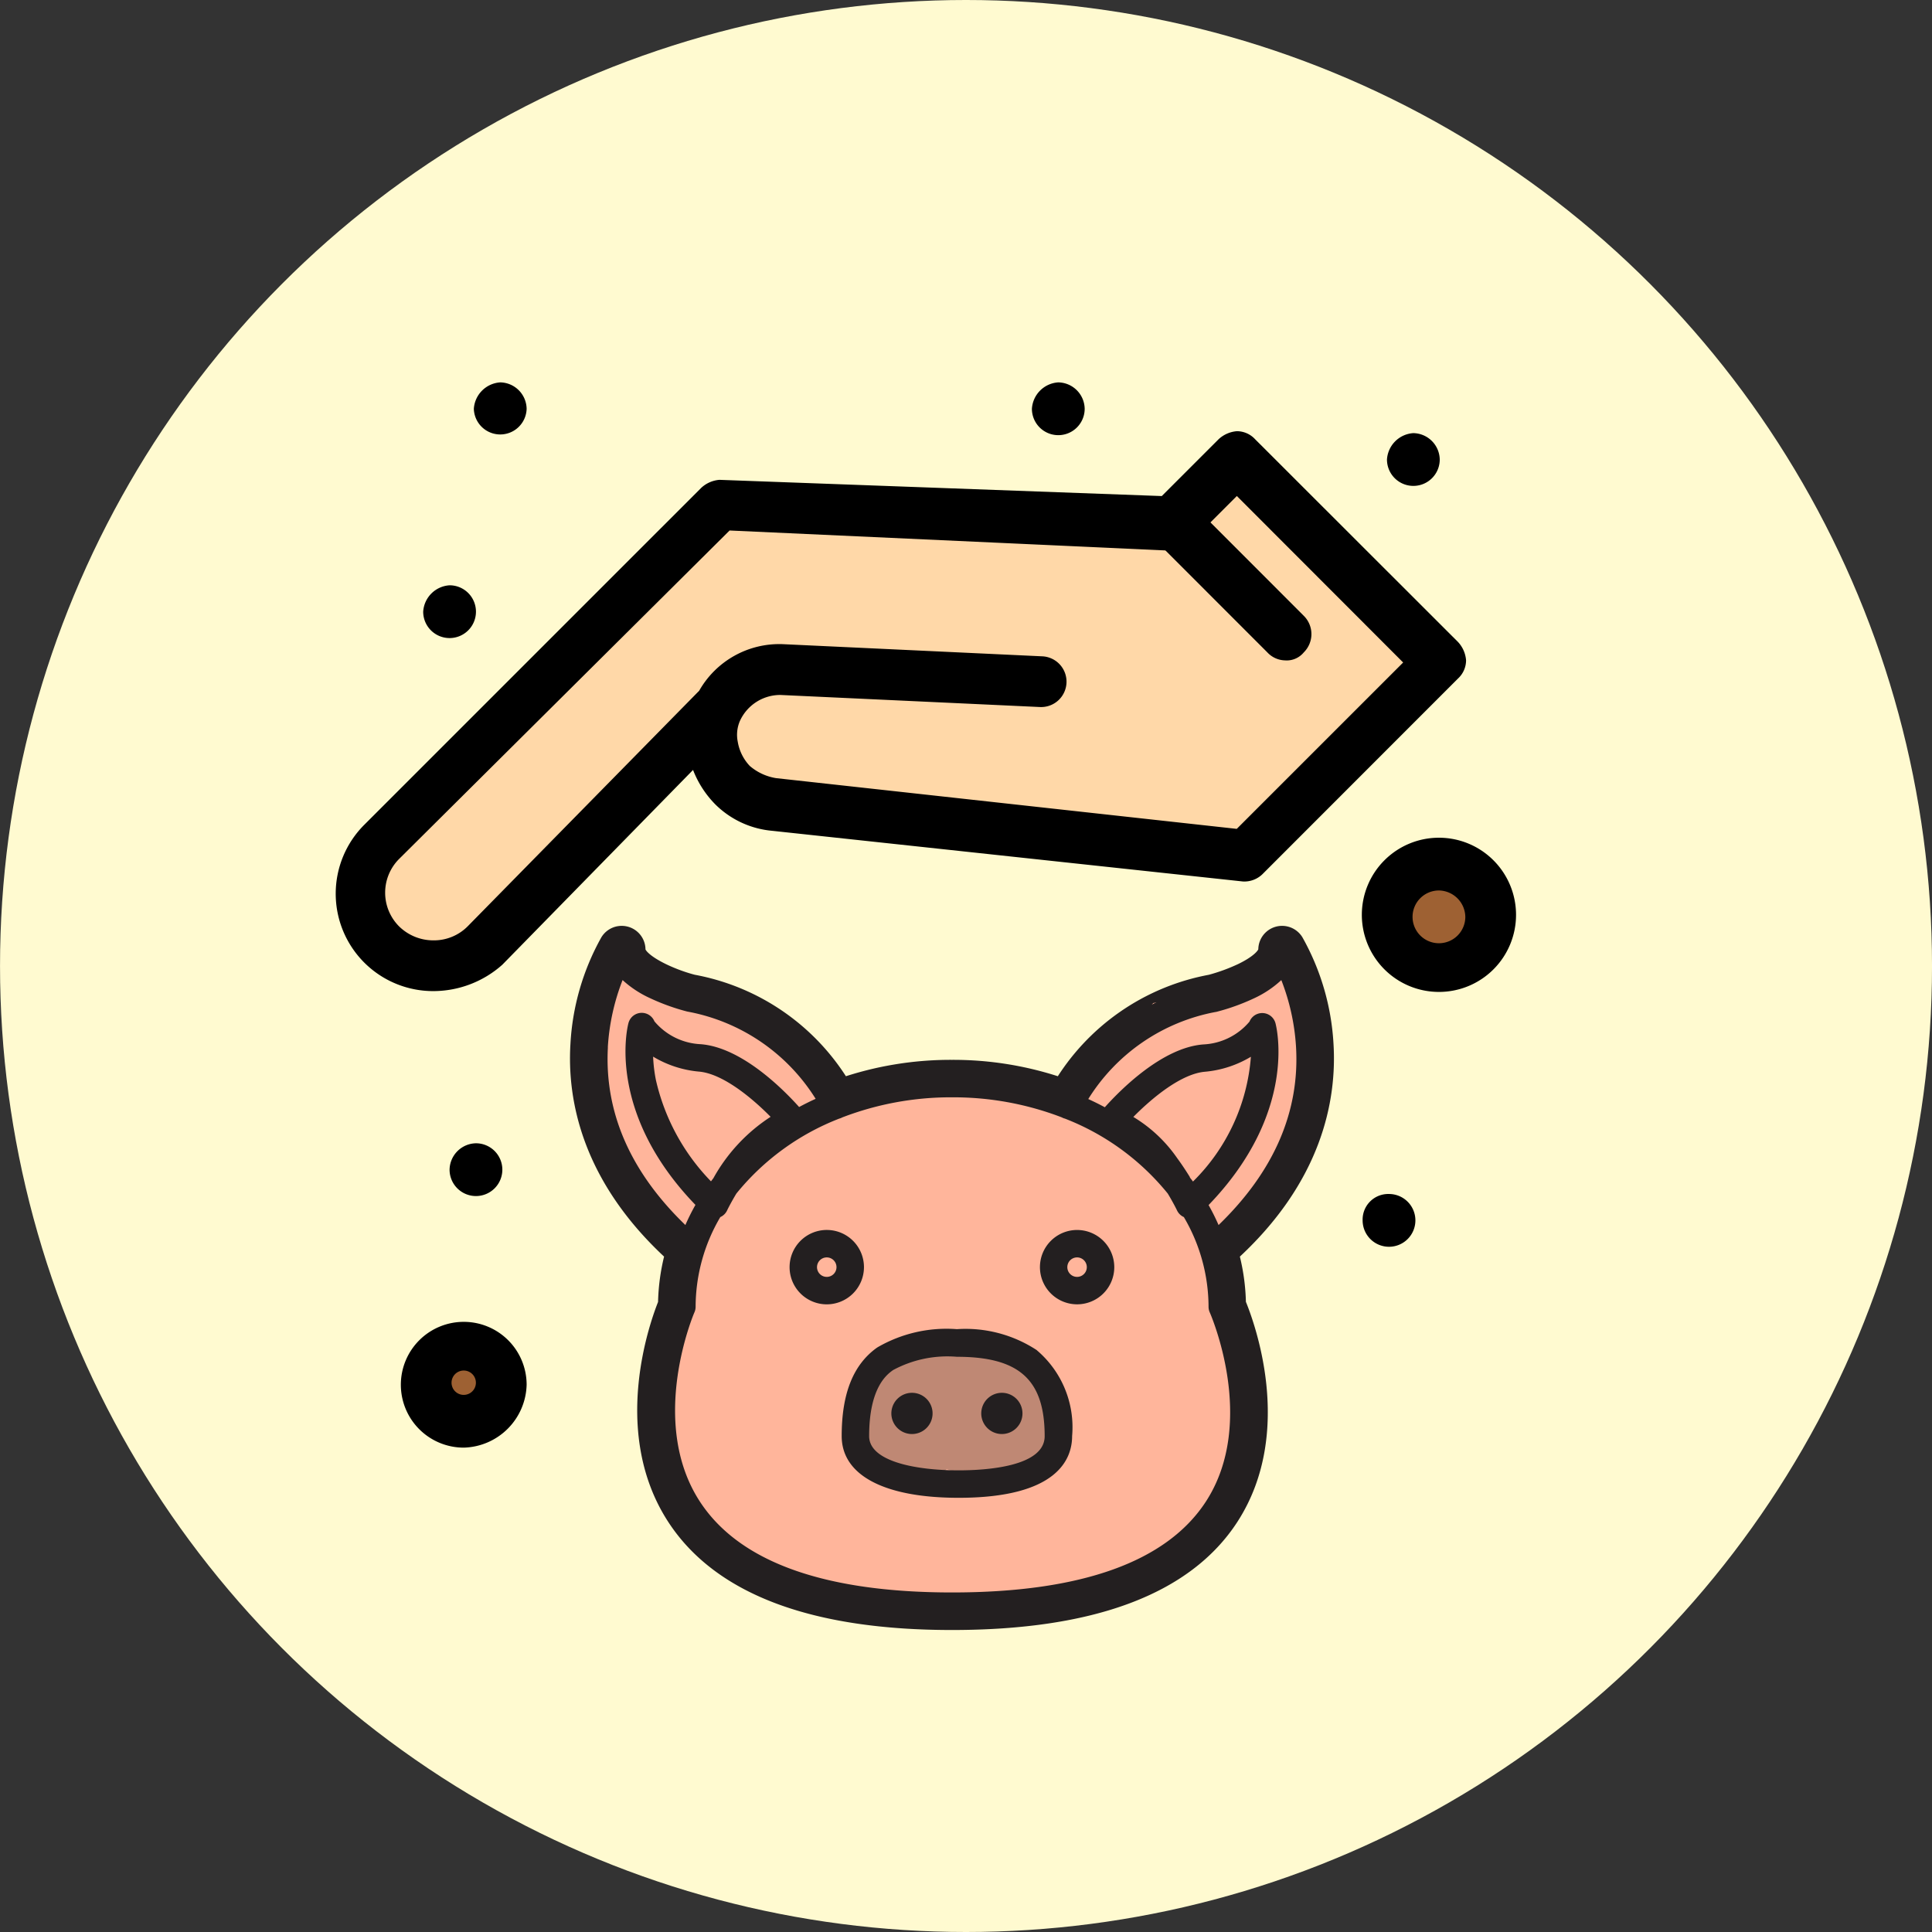 <svg xmlns="http://www.w3.org/2000/svg" xmlns:xlink="http://www.w3.org/1999/xlink" width="96" height="96" viewBox="0 0 96 96">
  <rect x="0" y="0" width="96" height="96" fill="#333333" stroke="none"/>
  <defs>
    <clipPath id="clip-path">
      <rect id="Rectángulo_378741" data-name="Rectángulo 378741" width="58.663" height="61.999" transform="translate(0 0)" fill="none"/>
    </clipPath>
  </defs>
  <g id="Grupo_1077110" data-name="Grupo 1077110" transform="translate(20490 12056)">
    <g id="Grupo_1077109" data-name="Grupo 1077109">
      <g id="Grupo_1075485" data-name="Grupo 1075485" transform="translate(-21841.332 -12351)">
        <circle id="Elipse_4282" data-name="Elipse 4282" cx="48" cy="48" r="48" transform="translate(1351.333 295)" fill="#fffad0"/>
      </g>
      <g id="Grupo_1076257" data-name="Grupo 1076257" transform="translate(-20473.332 -12037)">
        <g id="Grupo_1076248" data-name="Grupo 1076248" clip-path="url(#clip-path)">
          <path id="Trazado_822068" data-name="Trazado 822068" d="M49.094,32.9a11.678,11.678,0,0,0-1.477-5.073.682.682,0,0,0-1.261.36c0,.344-.483.781-1.292,1.17a9.437,9.437,0,0,1-1.552.567,10.908,10.908,0,0,0-7.4,5.153,16.491,16.491,0,0,0-5.455-.914h-.053a16.5,16.5,0,0,0-5.456.914,10.9,10.9,0,0,0-7.4-5.153c-1.173-.3-2.842-1.075-2.842-1.737a.682.682,0,0,0-1.261-.36A11.694,11.694,0,0,0,12.176,32.9c-.162,2.66.538,6.591,4.713,10.375a10,10,0,0,0-.36,2.519c-.382.937-2.356,6.292.433,10.566,2.223,3.407,6.823,5.134,13.673,5.134,6.929,0,11.562-1.736,13.771-5.159,2.754-4.27.731-9.6.336-10.545a10.024,10.024,0,0,0-.361-2.515C48.556,39.5,49.256,35.565,49.094,32.9Zm-35.56.143a10.932,10.932,0,0,1,.734-3.344,5.229,5.229,0,0,0,1.367.9,10.631,10.631,0,0,0,1.828.66c.023.006.046.01.069.014A9.55,9.55,0,0,1,23.861,35.6q-.418.19-.821.407c-.778-.869-2.859-2.971-4.9-3.122a3.189,3.189,0,0,1-2.29-1.135.682.682,0,0,0-1.289.081c-.05.184-1.125,4.425,3.327,9.04a10.755,10.755,0,0,0-.5,1C14.653,39.237,13.356,36.273,13.534,33.048ZM18.66,39.7a10.582,10.582,0,0,1-2.735-5.028,7.427,7.427,0,0,1-.14-1.168,5.339,5.339,0,0,0,2.254.741c1.2.089,2.672,1.323,3.584,2.249a8.608,8.608,0,0,0-2.843,3.049Zm24.6,15.9c-1.943,3-6.189,4.528-12.62,4.528-6.355,0-10.569-1.517-12.526-4.508-2.6-3.978-.3-9.361-.275-9.414a.681.681,0,0,0,.058-.274,8.816,8.816,0,0,1,1.227-4.456.678.678,0,0,0,.337-.329c0-.006.169-.353.459-.837a12.315,12.315,0,0,1,5.114-3.727.654.654,0,0,0,.135-.051l.011-.007a15.019,15.019,0,0,1,5.434-1h.053a15.027,15.027,0,0,1,5.434,1l.01.007a.641.641,0,0,0,.136.051,12.313,12.313,0,0,1,5.112,3.726c.29.483.458.832.46.838a.68.68,0,0,0,.338.329,8.826,8.826,0,0,1,1.227,4.456.678.678,0,0,0,.06.28C43.463,46.273,45.824,51.635,43.255,55.607Zm-.8-16.106c-.177-.288-.388-.612-.632-.943A7.076,7.076,0,0,0,39.647,36.5c.913-.926,2.382-2.159,3.584-2.248a5.353,5.353,0,0,0,2.257-.742,9.735,9.735,0,0,1-2.877,6.2C42.56,39.636,42.508,39.569,42.455,39.5Zm.927,1.373c4.453-4.615,3.377-8.856,3.328-9.04a.682.682,0,0,0-1.29-.081,3.187,3.187,0,0,1-2.29,1.135c-2.041.151-4.122,2.253-4.9,3.122q-.4-.216-.823-.408a9.514,9.514,0,0,1,6.331-4.327c.023,0,.046-.008.069-.014a10.6,10.6,0,0,0,1.828-.66A5.186,5.186,0,0,0,47,29.7a10.919,10.919,0,0,1,.729,3.286c.2,3.248-1.1,6.232-3.847,8.886A10.755,10.755,0,0,0,43.382,40.874Z" fill="none" stroke="#231f20" stroke-miterlimit="10" stroke-width="1"/>
          <path id="Trazado_822069" data-name="Trazado 822069" d="M34.857,48.093a6.446,6.446,0,0,0-3.977-1.048,6.829,6.829,0,0,0-3.961.912c-1.187.842-1.764,2.28-1.764,4.4,0,1.95,2.118,3.068,5.812,3.068,4.906,0,5.638-1.922,5.638-3.068A5.014,5.014,0,0,0,34.857,48.093Zm-3.89,5.963c-2.15,0-4.448-.448-4.448-1.7,0-2.439.9-3.074,1.19-3.283a5.683,5.683,0,0,1,3.171-.66c3.1,0,4.361,1.143,4.361,3.943C35.241,53.89,32.252,54.056,30.967,54.056Z" fill="none" stroke="#231f20" stroke-miterlimit="10" stroke-width="1"/>
          <circle id="Elipse_5970" data-name="Elipse 5970" cx="1.024" cy="1.024" r="1.024" transform="translate(27.623 50.208)" fill="none" stroke="#231f20" stroke-miterlimit="10" stroke-width="1"/>
          <circle id="Elipse_5971" data-name="Elipse 5971" cx="1.024" cy="1.024" r="1.024" transform="translate(32.09 50.208)" fill="none" stroke="#231f20" stroke-miterlimit="10" stroke-width="1"/>
          <path id="Trazado_822070" data-name="Trazado 822070" d="M26.262,43.965a1.848,1.848,0,1,0-1.848,1.847A1.85,1.85,0,0,0,26.262,43.965Zm-1.848.483a.484.484,0,1,1,.483-.483A.484.484,0,0,1,24.414,44.448Z" fill="none" stroke="#231f20" stroke-miterlimit="10" stroke-width="1"/>
          <path id="Trazado_822071" data-name="Trazado 822071" d="M36.856,42.117A1.847,1.847,0,1,0,38.7,43.965,1.85,1.85,0,0,0,36.856,42.117Zm0,2.331a.484.484,0,1,1,.483-.483A.484.484,0,0,1,36.856,44.448Z" fill="none" stroke="#231f20" stroke-miterlimit="10" stroke-width="1"/>
          <path id="Trazado_822072" data-name="Trazado 822072" d="M16.87,42.5l-3-4-1-5,.648-4.062.352-.938,3,1.789,4.753,1.383L23.37,34,24.9,35.788l5.737-.8,5.475.8,2.3-2.283,2.226-2.665,3.753-.594L47.37,28,48.5,33.506l-.743,5.25L43.962,42.95v2.862l1.526,5.42L43.37,57,38.7,59.82,31.37,61l-6.215-.6L20.37,59l-3.5-3.579-.548-3.164.256-4.365.292-2.079.793-2.862Z" fill="#ffb59b"/>
          <path id="Trazado_822073" data-name="Trazado 822073" d="M54.831,24.937a2.521,2.521,0,1,1-2.52,2.52,2.5,2.5,0,0,1,2.52-2.52" fill="#9e6133"/>
          <path id="Trazado_822074" data-name="Trazado 822074" d="M6.377,47.891a1.916,1.916,0,1,1-1.915,1.916,1.854,1.854,0,0,1,1.915-1.916" fill="#9e6133"/>
          <path id="Trazado_822075" data-name="Trazado 822075" d="M41.564,6.856,44.689,3.73,54.771,13.813l-9.578,9.679L21.7,20.971a3.4,3.4,0,0,1-2.017-.907,3.51,3.51,0,0,1-1.008-2.017,2.886,2.886,0,0,1,.2-1.613h-.1L7.385,27.927a3.5,3.5,0,0,1-2.52,1.009,3.5,3.5,0,0,1-2.521-1.009,3.649,3.649,0,0,1,0-5.141L19.081,6.049Z" fill="#ffd8a8"/>
          <path id="Trazado_822076" data-name="Trazado 822076" d="M53.561,2.522a1.335,1.335,0,0,1,1.311,1.311,1.311,1.311,0,0,1-2.622,0,1.4,1.4,0,0,1,1.311-1.311"/>
          <path id="Trazado_822077" data-name="Trazado 822077" d="M52.351,40.329A1.311,1.311,0,1,1,51.04,41.64a1.272,1.272,0,0,1,1.311-1.311"/>
          <path id="Trazado_822078" data-name="Trazado 822078" d="M35.918,0a1.335,1.335,0,0,1,1.311,1.312,1.311,1.311,0,0,1-2.622,0A1.4,1.4,0,0,1,35.918,0"/>
          <path id="Trazado_822079" data-name="Trazado 822079" d="M8.192,0A1.336,1.336,0,0,1,9.5,1.312a1.312,1.312,0,0,1-2.623,0A1.405,1.405,0,0,1,8.192,0"/>
          <path id="Trazado_822080" data-name="Trazado 822080" d="M6.982,37.809A1.311,1.311,0,1,1,5.671,39.12a1.336,1.336,0,0,1,1.311-1.311"/>
          <path id="Trazado_822081" data-name="Trazado 822081" d="M5.672,10.083A1.311,1.311,0,1,1,4.36,11.394a1.4,1.4,0,0,1,1.312-1.311"/>
          <path id="Trazado_822082" data-name="Trazado 822082" d="M47.21,13.814a1.236,1.236,0,0,1-.907-.4L40.656,7.764A1.283,1.283,0,1,1,42.472,5.95L48.117,11.6a1.278,1.278,0,0,1,0,1.816,1.1,1.1,0,0,1-.907.4"/>
          <path id="Trazado_822083" data-name="Trazado 822083" d="M4.865,30.247a4.84,4.84,0,0,1-3.428-8.268L18.174,5.243a1.5,1.5,0,0,1,.907-.4l21.979.806,2.823-2.823a1.506,1.506,0,0,1,.907-.4,1.233,1.233,0,0,1,.908.4L55.78,12.9a1.507,1.507,0,0,1,.4.908,1.234,1.234,0,0,1-.4.907L46.1,24.4a1.292,1.292,0,0,1-1.008.4L21.7,22.282a4.587,4.587,0,0,1-2.823-1.311,5.012,5.012,0,0,1-1.108-1.713L8.293,28.936a5.166,5.166,0,0,1-3.428,1.311M19.585,7.36,3.151,23.693a2.372,2.372,0,0,0,0,3.327,2.429,2.429,0,0,0,1.714.706,2.362,2.362,0,0,0,1.714-.706L17.972,15.426l.1-.1a4.58,4.58,0,0,1,4.134-2.319l12.905.605a1.261,1.261,0,1,1-.1,2.52l-12.905-.6a2.205,2.205,0,0,0-2.017,1.311,1.743,1.743,0,0,0-.1,1.007,2.3,2.3,0,0,0,.6,1.21,2.646,2.646,0,0,0,1.31.606l22.887,2.52,8.268-8.267L44.79,5.646,42.472,7.965a1.5,1.5,0,0,1-.908.4Z"/>
          <path id="Trazado_822084" data-name="Trazado 822084" d="M6.377,52.932A3.125,3.125,0,1,1,9.5,49.807a3.209,3.209,0,0,1-3.126,3.125m0-3.831a.605.605,0,0,0,0,1.21.6.6,0,1,0,0-1.21"/>
          <path id="Trazado_822085" data-name="Trazado 822085" d="M54.831,30.288a3.831,3.831,0,1,1,3.832-3.831,3.829,3.829,0,0,1-3.832,3.831m0-5.041a1.311,1.311,0,1,0,1.312,1.311,1.335,1.335,0,0,0-1.312-1.311"/>
          <path id="Trazado_822086" data-name="Trazado 822086" d="M30.37,54l3,1,1.872-1.2.677-1.542-.468-2.45-1.313-1.582-4.467-.333-2.305.518-1,1.59v2l-.108.778,1.361,1.279L29.37,55Z" fill="#bf8874"/>
          <path id="Trazado_822087" data-name="Trazado 822087" d="M49.094,32.9a11.678,11.678,0,0,0-1.477-5.073.682.682,0,0,0-1.261.36c0,.344-.483.781-1.292,1.17a9.437,9.437,0,0,1-1.552.567,10.908,10.908,0,0,0-7.4,5.153,16.491,16.491,0,0,0-5.455-.914h-.053a16.5,16.5,0,0,0-5.456.914,10.9,10.9,0,0,0-7.4-5.153c-1.173-.3-2.842-1.075-2.842-1.737a.682.682,0,0,0-1.261-.36A11.694,11.694,0,0,0,12.176,32.9c-.162,2.66.538,6.591,4.713,10.375a10,10,0,0,0-.36,2.519c-.382.937-2.356,6.292.433,10.566,2.223,3.407,6.823,5.134,13.673,5.134,6.929,0,11.562-1.736,13.771-5.159,2.754-4.27.731-9.6.336-10.545a10.024,10.024,0,0,0-.361-2.515c4.175-3.784,4.875-7.715,4.713-10.375m-35.56.143a10.932,10.932,0,0,1,.734-3.344,5.229,5.229,0,0,0,1.367.9,10.631,10.631,0,0,0,1.828.66c.023.006.046.01.069.014A9.55,9.55,0,0,1,23.861,35.6q-.418.19-.821.407c-.778-.869-2.859-2.971-4.9-3.122a3.189,3.189,0,0,1-2.29-1.135.682.682,0,0,0-1.289.081c-.05.184-1.125,4.425,3.327,9.04a10.755,10.755,0,0,0-.5,1c-2.731-2.637-4.028-5.6-3.85-8.826M18.66,39.7a10.582,10.582,0,0,1-2.735-5.028,7.427,7.427,0,0,1-.14-1.168,5.339,5.339,0,0,0,2.254.741c1.2.089,2.672,1.323,3.584,2.249a8.608,8.608,0,0,0-2.843,3.049l-.12.157m24.6,15.9c-1.943,3-6.189,4.528-12.62,4.528-6.355,0-10.569-1.517-12.526-4.508-2.6-3.978-.3-9.361-.275-9.414a.681.681,0,0,0,.058-.274,8.816,8.816,0,0,1,1.227-4.456.678.678,0,0,0,.337-.329c0-.006.169-.353.459-.837a12.315,12.315,0,0,1,5.114-3.727.654.654,0,0,0,.135-.051l.011-.007a15.019,15.019,0,0,1,5.434-1h.053a15.027,15.027,0,0,1,5.434,1l.01.007a.641.641,0,0,0,.136.051,12.313,12.313,0,0,1,5.112,3.726c.29.483.458.832.46.838a.68.68,0,0,0,.338.329,8.826,8.826,0,0,1,1.227,4.456.678.678,0,0,0,.06.28c.024.054,2.385,5.416-.184,9.388m-.8-16.106c-.177-.288-.388-.612-.632-.943A7.076,7.076,0,0,0,39.647,36.5c.913-.926,2.382-2.159,3.584-2.248a5.353,5.353,0,0,0,2.257-.742,9.735,9.735,0,0,1-2.877,6.2c-.051-.068-.1-.135-.156-.2m.927,1.373c4.453-4.615,3.377-8.856,3.328-9.04a.682.682,0,0,0-1.29-.081,3.187,3.187,0,0,1-2.29,1.135c-2.041.151-4.122,2.253-4.9,3.122q-.4-.216-.823-.408a9.514,9.514,0,0,1,6.331-4.327c.023,0,.046-.008.069-.014a10.6,10.6,0,0,0,1.828-.66A5.186,5.186,0,0,0,47,29.7a10.919,10.919,0,0,1,.729,3.286c.2,3.248-1.1,6.232-3.847,8.886a10.755,10.755,0,0,0-.5-1" fill="#231f20"/>
          <path id="Trazado_822088" data-name="Trazado 822088" d="M34.857,48.093a6.446,6.446,0,0,0-3.977-1.048,6.829,6.829,0,0,0-3.961.912c-1.187.842-1.764,2.28-1.764,4.4,0,1.95,2.118,3.068,5.812,3.068,4.906,0,5.638-1.922,5.638-3.068a5.014,5.014,0,0,0-1.748-4.259m-3.89,5.963c-2.15,0-4.448-.448-4.448-1.7,0-2.439.9-3.074,1.19-3.283a5.683,5.683,0,0,1,3.171-.66c3.1,0,4.361,1.143,4.361,3.943,0,1.538-2.989,1.7-4.274,1.7" fill="#231f20"/>
          <path id="Trazado_822089" data-name="Trazado 822089" d="M28.647,50.208a1.024,1.024,0,1,0,1.024,1.024,1.023,1.023,0,0,0-1.024-1.024" fill="#231f20"/>
          <path id="Trazado_822090" data-name="Trazado 822090" d="M33.114,50.208a1.024,1.024,0,1,0,1.024,1.024,1.023,1.023,0,0,0-1.024-1.024" fill="#231f20"/>
          <path id="Trazado_822091" data-name="Trazado 822091" d="M26.262,43.965a1.848,1.848,0,1,0-1.848,1.847,1.85,1.85,0,0,0,1.848-1.847m-1.848.483a.484.484,0,1,1,.483-.483.484.484,0,0,1-.483.483" fill="#231f20"/>
          <path id="Trazado_822092" data-name="Trazado 822092" d="M36.856,42.117A1.847,1.847,0,1,0,38.7,43.965a1.85,1.85,0,0,0-1.848-1.848m0,2.331a.484.484,0,1,1,.483-.483.484.484,0,0,1-.483.483" fill="#231f20"/>
        </g>
      </g>
    </g>
  </g>
</svg>
